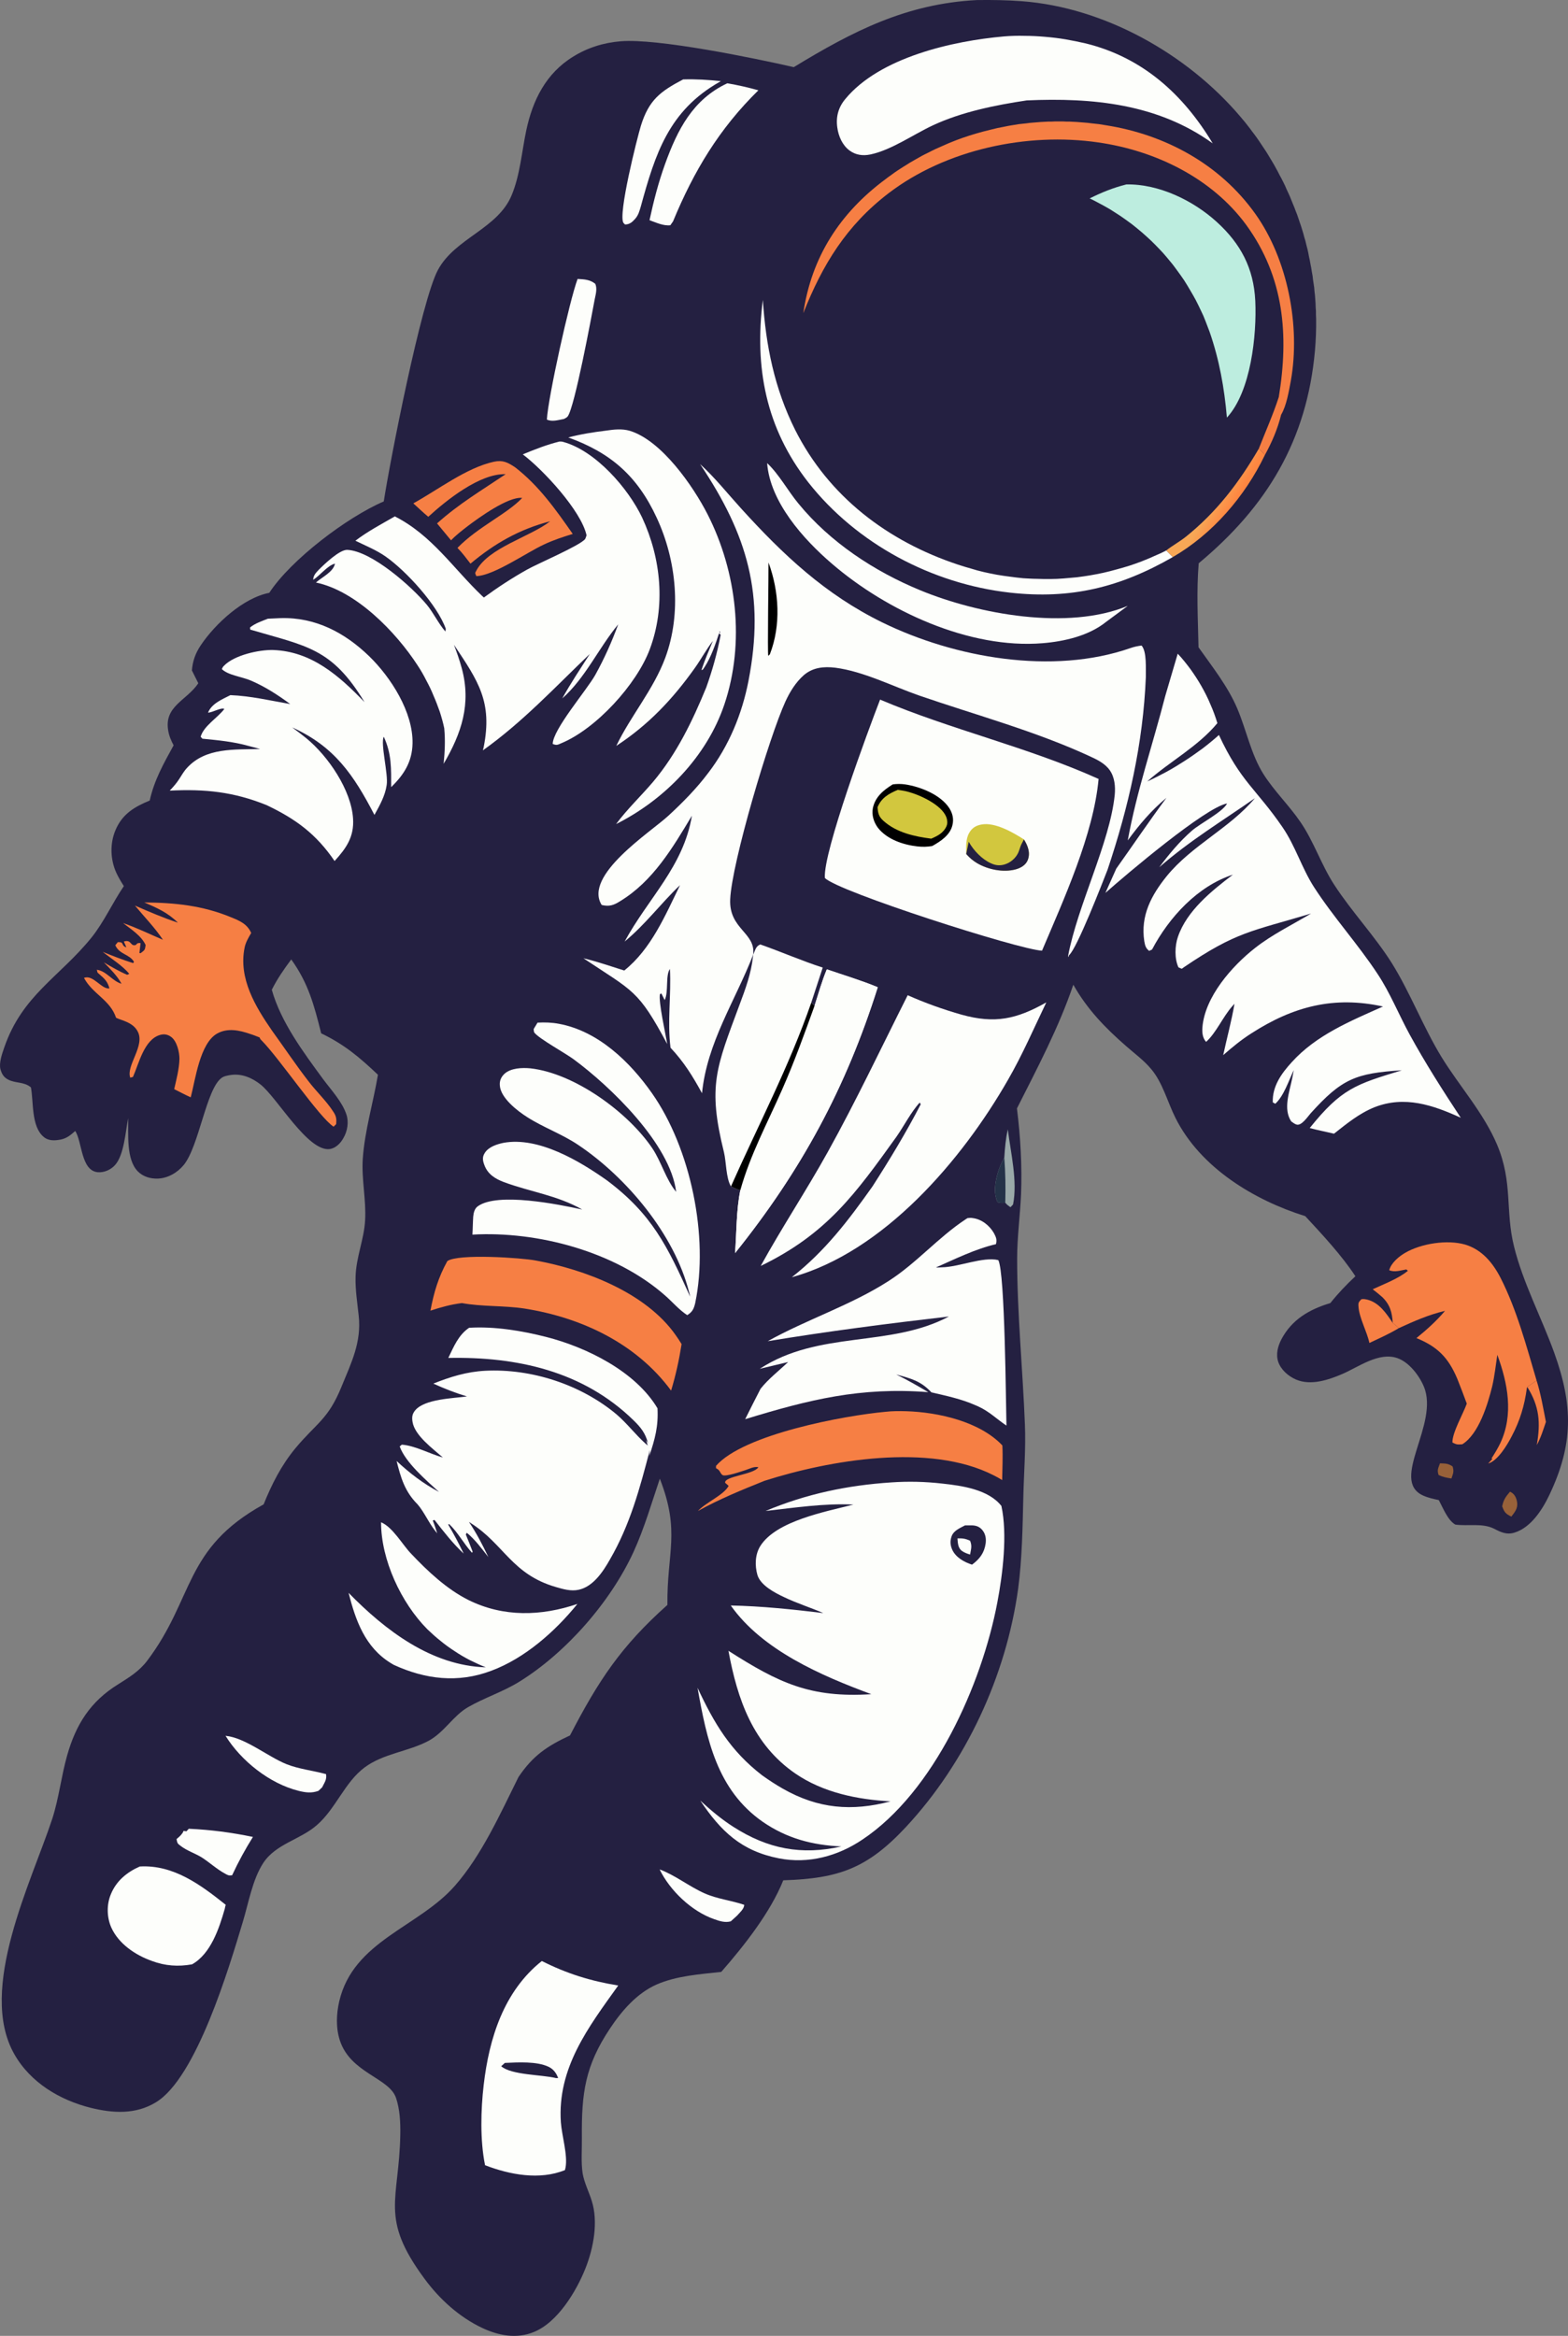 <?xml version="1.0" encoding="utf-8"?>
<svg xmlns="http://www.w3.org/2000/svg" viewBox="104.558 62.651 80.657 120.108" width="80.657px" height="120.108px"><rect x="104.558" y="62.651" width="80.657" height="120.108" fill="#808080" stroke="none"/><defs><linearGradient id="gradient_0" gradientUnits="userSpaceOnUse" x1="636.724" y1="339.782" x2="632.449" y2="337.317" gradientTransform="matrix(0.196, 0, 0, 0.196, 43.269, 21.864)"><stop offset="0" stop-color="#FF8641"/><stop offset="1" stop-color="#F7A756"/></linearGradient></defs><g id="object-49" transform="matrix(1, 0, 0, 1, 2.842170943040401e-14, 0)"><path fill="#242041" d="M 154.809 62.654 C 155.579 62.644 156.349 62.654 157.129 62.714 C 161.369 63.034 165.619 65.424 168.349 68.634 C 168.439 68.734 168.519 68.844 168.609 68.944 C 168.689 69.054 168.779 69.154 168.859 69.264 C 168.939 69.374 169.019 69.484 169.099 69.584 C 169.179 69.694 169.259 69.804 169.339 69.924 C 169.409 70.034 169.489 70.144 169.559 70.254 C 169.639 70.364 169.709 70.484 169.779 70.594 C 169.849 70.714 169.919 70.824 169.989 70.944 C 170.059 71.064 170.129 71.174 170.189 71.294 C 170.259 71.414 170.319 71.534 170.379 71.654 C 170.449 71.774 170.509 71.894 170.569 72.014 C 170.629 72.134 170.689 72.254 170.739 72.384 C 170.799 72.504 170.849 72.624 170.909 72.754 C 170.959 72.874 171.009 72.994 171.059 73.124 C 171.119 73.254 171.159 73.374 171.209 73.504 C 171.259 73.624 171.309 73.754 171.349 73.884 C 171.389 74.014 171.439 74.144 171.479 74.264 C 171.519 74.394 171.559 74.524 171.599 74.654 C 171.629 74.784 171.669 74.914 171.709 75.044 C 171.739 75.174 171.769 75.304 171.809 75.444 C 171.839 75.574 171.869 75.704 171.889 75.834 C 171.919 75.964 171.949 76.104 171.969 76.234 C 171.999 76.364 172.019 76.494 172.039 76.634 C 172.069 76.764 172.089 76.904 172.099 77.034 C 172.119 77.164 172.139 77.304 172.159 77.434 C 172.169 77.564 172.179 77.704 172.199 77.834 C 172.209 77.974 172.219 78.104 172.229 78.244 C 172.229 78.374 172.239 78.514 172.249 78.644 C 172.249 78.784 172.249 78.914 172.259 79.054 C 172.259 79.184 172.259 79.324 172.259 79.454 C 172.259 79.594 172.249 79.724 172.249 79.864 C 172.239 79.994 172.239 80.134 172.229 80.264 C 172.219 80.404 172.209 80.534 172.199 80.674 C 171.789 85.284 169.729 88.694 166.219 91.614 C 166.099 93.064 166.179 94.484 166.209 95.934 C 166.909 96.924 167.719 97.944 168.199 99.074 C 168.669 100.174 168.909 101.444 169.549 102.454 C 170.099 103.324 170.869 104.064 171.449 104.914 C 172.139 105.914 172.519 107.114 173.189 108.144 C 174.099 109.544 175.279 110.784 176.159 112.184 C 177.109 113.714 177.759 115.444 178.709 117.004 C 179.639 118.514 180.869 119.864 181.569 121.514 C 182.389 123.464 181.979 124.904 182.439 126.744 C 182.889 128.584 183.859 130.414 184.509 132.214 C 185.479 134.914 185.499 136.904 184.259 139.514 C 183.899 140.274 183.309 141.194 182.469 141.454 C 182.059 141.584 181.759 141.434 181.409 141.254 C 180.809 140.954 180.079 141.134 179.419 141.044 C 179.029 140.824 178.779 140.174 178.569 139.784 C 178.289 139.724 178.009 139.664 177.749 139.544 C 176.039 138.754 178.609 135.874 177.799 133.944 C 177.559 133.374 177.039 132.694 176.439 132.484 C 175.489 132.154 174.449 132.934 173.619 133.294 C 172.899 133.604 171.989 133.914 171.219 133.584 C 170.829 133.414 170.449 133.084 170.309 132.674 C 170.179 132.284 170.289 131.874 170.469 131.524 C 171.009 130.494 171.919 129.974 172.989 129.654 C 173.389 129.154 173.809 128.714 174.279 128.274 C 173.579 127.204 172.579 126.134 171.699 125.184 C 169.069 124.364 166.309 122.694 165.029 120.144 C 164.619 119.334 164.359 118.294 163.759 117.604 C 163.399 117.174 162.909 116.814 162.489 116.444 C 161.409 115.504 160.479 114.544 159.769 113.284 C 159.019 115.494 157.919 117.564 156.869 119.644 C 157.049 121.094 157.139 122.614 157.079 124.074 C 157.029 125.174 156.879 126.274 156.879 127.374 C 156.879 130.204 157.169 133.074 157.279 135.904 C 157.329 137.124 157.229 138.344 157.199 139.564 C 157.159 141.164 157.139 142.774 156.929 144.354 C 156.309 148.834 154.239 153.284 151.159 156.594 C 149.179 158.714 147.719 159.244 144.849 159.334 C 144.189 160.984 142.839 162.694 141.659 164.044 C 140.559 164.164 139.359 164.244 138.329 164.694 C 137.319 165.144 136.549 166.034 135.949 166.934 C 134.649 168.874 134.469 170.284 134.489 172.564 C 134.499 173.144 134.439 173.824 134.529 174.404 C 134.609 174.884 134.859 175.364 134.999 175.824 C 135.339 176.904 135.089 178.234 134.679 179.274 C 134.209 180.464 133.239 182.074 132.009 182.564 C 131.129 182.924 130.199 182.744 129.369 182.354 C 128.179 181.794 127.159 180.864 126.389 179.814 C 124.069 176.674 125.089 175.814 125.149 172.404 C 125.159 171.784 125.129 171.114 124.929 170.524 C 124.579 169.484 122.589 169.254 122.039 167.564 C 121.829 166.914 121.859 166.204 122.009 165.554 C 122.739 162.444 126.079 161.754 127.959 159.614 C 129.339 158.044 130.299 155.894 131.229 154.024 C 131.969 152.924 132.699 152.434 133.879 151.884 C 135.349 149.054 136.499 147.304 138.889 145.174 C 138.859 142.474 139.569 141.424 138.499 138.684 C 138.069 139.954 137.709 141.214 137.149 142.444 C 135.969 145.014 133.679 147.634 131.269 149.124 C 130.429 149.644 129.479 149.944 128.629 150.434 C 127.869 150.874 127.419 151.714 126.619 152.154 C 125.559 152.724 124.289 152.804 123.309 153.534 C 122.289 154.294 121.829 155.654 120.859 156.494 C 120.009 157.244 118.749 157.454 118.099 158.444 C 117.539 159.304 117.339 160.524 117.039 161.504 C 116.349 163.794 114.659 169.504 112.569 170.754 C 111.529 171.384 110.369 171.314 109.229 171.034 C 107.629 170.634 106.119 169.734 105.289 168.264 C 103.399 164.924 106.179 159.414 107.249 156.164 C 107.589 155.104 107.709 153.984 108.009 152.924 C 108.459 151.324 109.209 150.134 110.639 149.254 C 111.209 148.894 111.719 148.584 112.129 148.044 C 114.569 144.814 113.989 142.284 118.119 140.004 C 118.539 138.964 119.029 137.994 119.749 137.124 C 120.849 135.804 121.439 135.644 122.129 133.944 C 122.629 132.724 123.159 131.664 123.009 130.304 C 122.939 129.644 122.829 128.964 122.849 128.304 C 122.869 127.314 123.289 126.374 123.339 125.394 C 123.399 124.344 123.149 123.284 123.219 122.234 C 123.319 120.784 123.759 119.344 123.999 117.914 C 123.049 117.014 122.269 116.354 121.079 115.784 C 120.719 114.344 120.419 113.204 119.539 111.984 C 119.159 112.494 118.819 112.984 118.539 113.544 C 119.009 115.214 120.169 116.764 121.189 118.154 C 121.599 118.704 122.169 119.314 122.379 119.964 C 122.509 120.354 122.429 120.824 122.219 121.174 C 122.079 121.434 121.829 121.684 121.529 121.734 C 120.399 121.894 118.819 119.094 117.959 118.414 C 117.529 118.074 116.999 117.844 116.439 117.924 C 116.299 117.944 116.069 117.984 115.959 118.074 C 115.169 118.634 114.799 121.584 114.009 122.554 C 113.679 122.954 113.189 123.234 112.669 123.254 C 112.289 123.264 111.919 123.154 111.649 122.884 C 111.039 122.264 111.169 120.964 111.149 120.144 C 111.019 120.824 110.939 122.054 110.469 122.564 C 110.249 122.804 109.909 122.954 109.579 122.924 C 108.719 122.834 108.789 121.364 108.429 120.804 C 108.189 121.014 108.009 121.174 107.689 121.244 C 107.379 121.304 107.049 121.324 106.799 121.104 C 106.159 120.564 106.289 119.314 106.149 118.564 C 105.799 118.264 105.369 118.364 104.979 118.164 C 104.749 118.044 104.649 117.874 104.579 117.624 C 104.499 117.294 104.669 116.824 104.779 116.504 C 105.709 113.814 107.619 112.894 109.269 110.854 C 109.909 110.054 110.349 109.064 110.929 108.214 C 110.789 107.994 110.649 107.764 110.539 107.524 C 110.229 106.844 110.209 106.014 110.499 105.334 C 110.849 104.504 111.479 104.134 112.259 103.814 C 112.499 102.744 112.969 101.924 113.489 100.974 C 113.359 100.734 113.249 100.474 113.209 100.204 C 112.999 98.954 114.159 98.674 114.759 97.784 C 114.649 97.564 114.539 97.344 114.429 97.124 C 114.469 96.634 114.609 96.244 114.889 95.824 C 115.639 94.714 117.069 93.394 118.409 93.134 C 119.519 91.434 122.409 89.244 124.299 88.434 C 124.609 86.414 126.229 78.104 127.089 76.524 C 127.969 74.894 130.169 74.414 130.879 72.684 C 131.309 71.654 131.399 70.444 131.629 69.354 C 131.959 67.804 132.639 66.424 134.039 65.564 C 134.779 65.104 135.609 64.844 136.479 64.774 C 138.369 64.614 143.339 65.634 145.389 66.104 C 148.429 64.254 151.169 62.844 154.809 62.654 Z" style="" id="object-0"/><path fill="#FDFEFB" d="M 150.409 138.874 C 151.279 138.814 152.149 138.834 153.019 138.934 C 154.039 139.044 155.399 139.234 156.069 140.084 C 156.389 141.544 156.139 143.594 155.859 145.054 C 155.059 149.264 152.609 154.774 148.929 157.234 C 147.659 158.094 146.139 158.504 144.619 158.204 C 142.689 157.824 141.639 156.814 140.579 155.234 C 141.109 155.724 141.669 156.194 142.279 156.584 C 144.059 157.724 145.789 158.054 147.839 157.594 C 146.339 157.524 145.039 157.184 143.789 156.324 C 141.439 154.684 140.909 152.084 140.439 149.434 C 141.299 151.274 142.129 152.674 143.759 153.934 C 144.109 154.184 144.459 154.414 144.829 154.624 C 146.639 155.654 148.369 155.804 150.369 155.274 C 148.659 155.184 146.899 154.824 145.469 153.844 C 143.289 152.344 142.489 150.034 142.029 147.534 C 144.629 149.194 146.249 149.964 149.379 149.764 C 146.809 148.814 143.769 147.504 142.149 145.204 C 143.729 145.234 145.339 145.404 146.909 145.594 C 146.239 145.304 145.529 145.084 144.869 144.764 C 144.399 144.544 143.679 144.164 143.519 143.634 C 143.379 143.144 143.399 142.574 143.669 142.144 C 144.489 140.844 147.059 140.374 148.459 140.014 C 146.949 139.944 145.439 140.174 143.939 140.344 C 146.039 139.464 148.139 139.024 150.409 138.874 Z" style="" id="object-1"/><path fill="#242041" d="M 154.199 141.084 C 154.329 141.084 154.449 141.084 154.569 141.084 C 154.809 141.094 154.979 141.174 155.119 141.364 C 155.259 141.554 155.289 141.784 155.259 142.014 C 155.189 142.504 154.949 142.814 154.559 143.104 C 154.159 142.974 153.739 142.744 153.549 142.354 C 153.439 142.114 153.419 141.894 153.509 141.644 C 153.619 141.344 153.939 141.224 154.199 141.084 Z" style="" id="object-2"/><path fill="#FDFEFB" d="M 153.809 141.754 C 154.069 141.744 154.219 141.764 154.459 141.874 C 154.569 142.154 154.509 142.284 154.459 142.584 C 154.319 142.544 154.159 142.484 154.049 142.404 C 153.829 142.254 153.829 141.984 153.809 141.754 Z" style="" id="object-3"/><path fill="#FDFEFB" d="M 140.149 104.594 C 139.159 106.244 138.149 107.964 136.449 108.994 C 136.119 109.204 135.889 109.274 135.509 109.184 C 134.549 107.664 138.029 105.434 138.929 104.604 C 139.669 103.924 140.389 103.194 140.989 102.394 C 142.049 101.014 142.729 99.364 143.059 97.664 C 143.919 93.244 143.009 90.154 140.569 86.514 C 141.329 87.204 141.979 88.024 142.669 88.784 C 144.839 91.174 146.999 93.214 149.939 94.654 C 153.659 96.474 158.689 97.374 162.709 95.974 C 162.909 95.904 163.069 95.874 163.279 95.844 C 163.559 96.154 163.489 97.054 163.499 97.474 C 163.359 100.884 162.609 104.154 161.529 107.374 C 161.279 108.014 159.949 111.444 159.549 111.764 C 159.519 111.884 159.499 111.834 159.539 111.904 L 159.499 111.814 C 159.979 109.224 161.649 105.984 161.899 103.524 C 161.939 103.104 161.899 102.624 161.649 102.264 C 161.399 101.904 160.999 101.714 160.609 101.534 C 157.819 100.244 154.739 99.414 151.839 98.414 C 150.459 97.934 148.979 97.174 147.529 96.984 C 146.939 96.914 146.379 96.964 145.909 97.364 C 145.489 97.734 145.189 98.224 144.959 98.724 C 144.129 100.534 142.199 107.014 142.119 108.894 C 142.049 110.434 143.449 110.604 143.299 111.744 C 142.369 114.134 140.929 116.254 140.669 118.864 C 140.189 117.984 139.729 117.244 139.049 116.524 C 138.879 115.164 139.089 113.834 139.019 112.474 C 138.779 112.804 138.959 113.644 138.749 114.074 L 138.579 113.734 L 138.509 113.764 C 138.409 114.104 138.809 115.884 138.879 116.334 C 137.379 113.534 137.149 113.644 134.569 111.924 C 135.279 112.094 135.969 112.334 136.669 112.554 C 138.059 111.444 138.779 109.714 139.539 108.164 C 138.549 109.104 137.759 110.184 136.689 111.064 C 137.899 108.834 139.719 107.204 140.149 104.594 Z" style="" id="object-4"/><path d="M 144.089 91.574 C 144.639 93.064 144.739 94.804 144.159 96.294 L 144.079 96.374 C 144.029 96.314 144.099 92.044 144.089 91.574 Z" style="" id="object-5"/><path fill="#FDFEFB" d="M 165.139 96.264 C 165.379 96.514 165.589 96.784 165.799 97.064 C 165.999 97.344 166.189 97.634 166.359 97.934 C 166.529 98.234 166.689 98.544 166.819 98.864 C 166.959 99.174 167.079 99.504 167.179 99.834 C 166.189 101.034 164.729 101.804 163.569 102.834 C 163.899 102.684 164.229 102.514 164.549 102.344 C 164.879 102.164 165.189 101.974 165.499 101.774 C 165.809 101.574 166.109 101.364 166.409 101.144 C 166.699 100.924 166.979 100.694 167.259 100.444 C 168.379 102.854 169.179 103.214 170.529 105.184 C 171.189 106.144 171.519 107.284 172.149 108.264 C 173.149 109.814 174.419 111.204 175.429 112.744 C 176.059 113.694 176.509 114.814 177.059 115.824 C 177.869 117.304 178.769 118.714 179.699 120.124 C 178.269 119.474 176.819 118.974 175.259 119.584 C 174.469 119.904 173.839 120.424 173.179 120.944 C 172.759 120.844 172.339 120.764 171.929 120.654 C 173.559 118.624 174.299 118.404 176.669 117.684 C 174.289 117.834 173.579 118.124 171.979 119.894 C 171.819 120.074 171.509 120.554 171.249 120.474 C 171.149 120.444 171.069 120.374 170.979 120.314 C 170.549 119.674 170.889 118.794 171.029 118.094 L 171.109 117.674 C 170.849 118.214 170.599 119.004 170.159 119.404 L 170.029 119.334 C 169.999 118.514 170.469 117.854 170.999 117.274 C 172.259 115.874 174.019 115.154 175.699 114.404 C 173.179 113.854 171.089 114.394 168.929 115.784 C 168.409 116.114 167.949 116.494 167.479 116.904 C 167.669 116.024 167.909 115.144 168.059 114.264 L 167.959 114.374 C 167.459 114.934 167.129 115.744 166.599 116.224 C 166.419 116.024 166.389 115.754 166.409 115.484 C 166.529 113.914 167.929 112.324 169.119 111.394 C 169.979 110.714 171.059 110.184 171.999 109.624 C 168.939 110.544 168.169 110.544 165.459 112.384 C 165.299 112.494 165.399 112.474 165.179 112.394 C 164.969 111.954 164.989 111.284 165.149 110.824 C 165.609 109.474 166.889 108.454 167.979 107.624 C 166.159 108.214 164.689 109.824 163.819 111.474 L 163.669 111.544 C 163.489 111.404 163.459 111.264 163.419 111.044 C 163.219 109.734 163.779 108.684 164.579 107.694 C 165.869 106.114 167.819 105.234 169.109 103.694 C 167.419 104.874 165.759 105.874 164.189 107.244 C 164.699 106.564 165.229 105.924 165.869 105.364 C 166.289 104.994 167.459 104.404 167.679 103.964 C 166.559 104.164 162.479 107.624 161.419 108.564 L 161.979 107.314 C 162.839 106.104 163.669 104.874 164.559 103.674 C 163.769 104.334 163.179 105.034 162.569 105.864 C 163.029 103.334 163.859 100.924 164.499 98.434 L 165.139 96.264 Z" style="" id="object-6"/><path fill="#FDFEFB" d="M 133.339 85.354 C 133.409 85.354 133.469 85.354 133.529 85.374 C 135.189 85.824 136.879 87.764 137.589 89.264 C 138.569 91.374 138.809 93.834 137.979 96.044 C 137.299 97.854 135.219 100.124 133.439 100.864 C 133.229 100.954 133.199 100.984 132.989 100.904 C 132.999 100.154 134.729 98.154 135.179 97.354 C 135.639 96.524 136.029 95.654 136.359 94.754 C 135.349 95.974 134.669 97.514 133.479 98.564 C 133.919 97.774 134.419 97.024 134.899 96.274 C 133.079 98.014 131.469 99.754 129.399 101.234 L 129.439 101.064 C 129.899 98.734 129.159 97.674 127.909 95.804 C 128.059 96.194 128.199 96.604 128.309 97.004 C 128.809 98.844 128.299 100.354 127.379 101.924 C 127.439 101.304 127.469 100.714 127.409 100.094 C 127.349 99.804 127.269 99.524 127.179 99.244 C 127.079 98.964 126.979 98.694 126.859 98.424 C 126.749 98.144 126.619 97.884 126.479 97.624 C 126.349 97.364 126.199 97.104 126.039 96.864 C 124.929 95.154 122.879 93.034 120.809 92.604 C 121.139 92.314 121.699 92.064 121.789 91.634 C 121.419 91.714 121.009 92.254 120.669 92.464 C 120.679 92.234 120.799 92.114 120.949 91.954 C 121.239 91.664 122.019 90.914 122.419 90.924 C 123.679 90.984 125.739 92.814 126.519 93.754 C 126.869 94.184 127.099 94.694 127.469 95.124 L 127.489 94.984 C 127.059 93.764 125.449 92.004 124.389 91.264 C 123.919 90.934 123.349 90.704 122.839 90.454 C 123.469 89.974 124.189 89.594 124.869 89.204 C 126.779 90.174 127.859 91.864 129.359 93.294 L 129.449 93.374 C 130.159 92.854 130.909 92.364 131.679 91.934 C 132.189 91.644 134.419 90.694 134.659 90.364 C 134.689 90.304 134.709 90.244 134.729 90.174 C 134.459 88.924 132.499 86.804 131.449 86.014 C 132.079 85.754 132.689 85.514 133.339 85.354 Z" style="" id="object-7"/><path fill="#FDFEFB" d="M 149.829 98.624 C 153.509 100.184 157.429 101.064 161.069 102.704 C 160.809 105.554 159.279 108.894 158.159 111.534 C 156.989 111.484 147.619 108.484 146.989 107.794 C 146.889 106.474 149.229 100.174 149.829 98.624 Z" style="" id="object-8"/><path d="M 150.479 102.984 C 150.689 102.954 150.899 102.954 151.119 102.984 C 151.909 103.104 152.939 103.514 153.389 104.204 C 153.559 104.474 153.629 104.764 153.549 105.084 C 153.429 105.594 152.939 105.914 152.509 106.154 C 152.259 106.194 152.029 106.204 151.759 106.174 C 151.029 106.094 150.179 105.814 149.709 105.204 C 149.499 104.914 149.389 104.554 149.459 104.194 C 149.589 103.614 149.999 103.284 150.479 102.984 Z" style="" id="object-9"/><path fill="#D2C73E" d="M 150.739 103.264 C 150.919 103.294 151.099 103.314 151.269 103.364 C 151.879 103.524 152.999 104.034 153.239 104.674 C 153.289 104.814 153.309 104.984 153.249 105.124 C 153.099 105.474 152.789 105.634 152.459 105.774 C 151.599 105.664 150.679 105.464 150.009 104.864 C 149.769 104.654 149.719 104.474 149.699 104.154 C 149.899 103.674 150.269 103.464 150.739 103.264 Z" style="" id="object-10"/><path fill="#D2C73E" d="M 154.259 106.564 C 154.259 106.214 154.229 105.794 154.409 105.484 C 154.559 105.214 154.769 105.094 155.059 105.044 C 155.749 104.924 156.669 105.454 157.229 105.814 C 157.429 106.134 157.569 106.494 157.429 106.864 C 157.329 107.134 157.059 107.284 156.799 107.354 C 156.169 107.524 155.379 107.364 154.819 107.034 C 154.599 106.904 154.429 106.754 154.259 106.564 Z" style="" id="object-11"/><path fill="#242041" d="M 154.259 106.564 L 154.389 105.934 C 154.639 106.384 155.069 106.834 155.539 107.044 C 155.819 107.174 156.079 107.174 156.359 107.054 C 156.639 106.934 156.889 106.674 156.979 106.384 C 157.029 106.234 157.069 106.104 157.149 105.964 L 157.229 105.814 C 157.429 106.134 157.569 106.494 157.429 106.864 C 157.329 107.134 157.059 107.284 156.799 107.354 C 156.169 107.524 155.379 107.364 154.819 107.034 C 154.599 106.904 154.429 106.754 154.259 106.564 Z" style="" id="object-12"/><path fill="#FDFEFB" d="M 128.689 130.924 C 129.989 130.844 131.389 131.074 132.649 131.394 C 134.729 131.924 137.249 133.164 138.379 135.064 C 138.429 135.994 138.249 136.644 137.959 137.514 L 137.989 137.194 C 137.469 139.184 136.969 141.054 135.929 142.844 C 135.579 143.464 135.069 144.234 134.329 144.394 C 133.929 144.484 133.529 144.364 133.149 144.254 C 130.879 143.594 130.489 142.054 128.769 140.964 C 128.739 140.944 128.709 140.924 128.679 140.904 C 129.069 141.484 129.379 142.084 129.679 142.714 C 129.339 142.284 128.999 141.814 128.569 141.464 L 128.519 141.554 C 128.639 141.844 128.759 142.144 128.869 142.434 L 128.839 142.494 C 128.409 142.024 128.129 141.464 127.669 141.024 L 127.609 141.034 C 127.899 141.524 128.159 142.014 128.409 142.534 C 127.839 142.004 127.379 141.404 126.909 140.804 L 126.819 140.834 C 126.909 141.054 126.979 141.274 127.049 141.494 C 126.689 141.084 126.479 140.594 126.159 140.154 L 126.039 140.004 C 125.379 139.344 125.179 138.644 124.959 137.774 C 125.639 138.404 126.309 138.924 127.139 139.364 C 126.499 138.784 125.399 137.834 125.119 137.024 L 125.229 136.934 C 125.909 136.984 126.659 137.404 127.339 137.594 C 126.839 137.154 125.889 136.464 125.779 135.764 C 125.739 135.524 125.759 135.354 125.919 135.164 C 126.409 134.584 127.859 134.554 128.579 134.454 C 127.979 134.274 127.419 134.054 126.849 133.794 C 127.729 133.444 128.559 133.184 129.519 133.134 C 131.899 133.014 134.439 133.844 136.269 135.374 C 136.819 135.844 137.249 136.424 137.789 136.904 C 137.819 136.934 137.879 136.954 137.889 137.004 L 137.789 136.704 L 137.889 136.854 C 137.759 136.344 137.519 136.044 137.149 135.684 C 134.549 133.144 131.129 132.404 127.619 132.474 C 127.899 131.894 128.139 131.294 128.689 130.924 Z" style="" id="object-13"/><path fill="#FDFEFB" d="M 132.209 115.234 C 132.579 115.214 132.939 115.224 133.309 115.294 C 135.319 115.664 136.959 117.244 138.089 118.854 C 140.089 121.694 141.029 126.244 140.319 129.654 C 140.249 129.954 140.169 130.114 139.909 130.274 C 139.489 130.004 139.139 129.584 138.759 129.254 C 136.199 127.004 132.209 125.944 128.859 126.134 C 128.879 125.824 128.879 125.514 128.899 125.214 C 128.919 125.004 128.969 124.794 129.139 124.674 C 130.159 123.944 133.279 124.574 134.509 124.844 C 133.199 124.104 131.859 123.944 130.479 123.434 C 130.029 123.264 129.639 123.024 129.469 122.544 C 129.389 122.334 129.359 122.144 129.489 121.944 C 129.679 121.624 130.119 121.484 130.459 121.414 C 132.259 121.084 134.379 122.354 135.779 123.344 C 138.109 125.094 138.889 126.734 140.059 129.324 C 140.039 129.244 140.029 129.154 139.999 129.074 C 139.249 126.124 136.789 123.184 134.289 121.514 C 133.469 120.964 132.509 120.624 131.679 120.094 C 131.189 119.784 130.309 119.114 130.269 118.464 C 130.249 118.224 130.329 118.034 130.509 117.864 C 130.839 117.564 131.419 117.544 131.839 117.584 C 134.109 117.834 136.869 119.844 138.119 121.704 C 138.579 122.394 138.819 123.314 139.339 123.934 C 139.039 121.474 135.949 118.504 134.059 117.114 C 133.639 116.804 132.329 116.084 132.059 115.764 C 132.009 115.714 132.019 115.624 132.009 115.564 L 132.209 115.234 Z" style="" id="object-14"/><path fill="#FDFEFB" d="M 118.339 94.464 C 118.559 94.454 118.779 94.444 118.999 94.434 C 120.779 94.384 122.289 95.174 123.549 96.394 C 124.669 97.484 125.809 99.264 125.779 100.874 C 125.759 101.824 125.339 102.484 124.679 103.124 C 124.679 102.184 124.709 101.414 124.299 100.534 C 124.119 100.874 124.539 102.464 124.449 103.014 C 124.369 103.574 124.089 104.064 123.819 104.554 C 122.749 102.494 121.759 101.034 119.589 100.054 C 119.839 100.234 120.079 100.424 120.319 100.614 C 121.439 101.534 122.629 103.274 122.719 104.744 C 122.779 105.684 122.369 106.264 121.769 106.924 C 120.819 105.534 119.779 104.764 118.259 104.044 C 116.569 103.364 115.099 103.214 113.289 103.304 C 113.469 103.114 113.639 102.924 113.779 102.704 C 113.909 102.504 114.019 102.304 114.179 102.134 C 115.149 101.074 116.629 101.204 117.939 101.164 L 117.339 101.004 C 116.549 100.784 115.779 100.714 114.969 100.634 L 114.879 100.534 C 115.039 99.974 115.739 99.574 116.099 99.104 C 115.929 99.014 115.509 99.284 115.259 99.294 C 115.449 98.824 115.979 98.614 116.409 98.394 C 117.439 98.434 118.469 98.674 119.489 98.854 C 118.849 98.384 118.189 97.954 117.459 97.644 C 117.029 97.454 116.289 97.374 115.969 97.054 C 116.009 96.974 116.009 96.954 116.079 96.884 C 116.609 96.334 117.889 96.054 118.609 96.074 C 120.589 96.144 122.009 97.404 123.309 98.754 C 121.619 95.964 120.339 95.884 117.429 95.024 L 117.419 94.914 C 117.699 94.694 118.009 94.594 118.339 94.464 Z" style="" id="object-15"/><path fill="#FDFEFB" d="M 151.249 113.824 C 152.119 114.214 153.099 114.564 154.019 114.824 C 155.739 115.304 156.849 115.054 158.379 114.194 C 157.739 115.524 157.149 116.894 156.409 118.174 C 154.039 122.314 150.009 127.024 145.289 128.324 C 146.999 126.984 148.199 125.404 149.439 123.654 C 150.319 122.284 151.169 120.884 151.919 119.434 L 151.869 119.344 C 151.429 119.814 151.049 120.564 150.669 121.104 C 148.569 124.024 147.099 126.094 143.689 127.744 C 144.779 125.764 146.039 123.864 147.139 121.884 C 148.599 119.254 149.899 116.504 151.249 113.824 Z" style="" id="object-16"/><path fill="#FDFEFB" d="M 143.299 111.744 C 143.409 111.514 143.429 111.304 143.669 111.214 C 144.749 111.594 145.799 112.054 146.879 112.404 L 146.289 114.204 L 146.459 114.364 C 146.659 113.734 146.839 113.094 147.089 112.494 C 147.959 112.794 148.869 113.064 149.709 113.414 C 148.069 118.604 145.779 122.834 142.369 127.084 C 142.449 126.024 142.429 124.884 142.639 123.854 C 142.449 123.804 142.329 123.744 142.159 123.654 C 141.899 123.234 141.919 122.394 141.799 121.904 C 140.949 118.474 141.399 117.554 142.599 114.314 C 142.899 113.514 143.199 112.704 143.289 111.844 C 143.289 111.814 143.299 111.784 143.299 111.744 Z" style="" id="object-17"/><path fill="#FDFEFB" d="M 147.089 112.494 C 147.959 112.794 148.869 113.064 149.709 113.414 C 148.069 118.604 145.779 122.834 142.369 127.084 C 142.449 126.024 142.429 124.884 142.639 123.854 C 143.149 122.024 144.039 120.384 144.799 118.654 C 145.419 117.254 145.939 115.804 146.459 114.364 C 146.659 113.734 146.839 113.094 147.089 112.494 Z" style="" id="object-18"/><path d="M 146.289 114.204 L 146.459 114.364 C 145.939 115.804 145.419 117.254 144.799 118.654 C 144.039 120.384 143.149 122.024 142.639 123.854 C 142.449 123.804 142.329 123.744 142.159 123.654 C 143.569 120.484 145.149 117.494 146.289 114.204 Z" style="" id="object-19"/><path fill="#FDFEFB" d="M 154.329 125.284 C 154.429 125.274 154.499 125.264 154.599 125.284 C 155.059 125.344 155.459 125.664 155.689 126.064 C 155.799 126.274 155.849 126.394 155.789 126.624 C 154.719 126.874 153.699 127.384 152.699 127.824 C 152.729 127.824 152.769 127.824 152.809 127.824 L 153.009 127.814 C 153.869 127.804 155.129 127.254 155.909 127.444 C 156.259 128.074 156.299 134.944 156.329 135.954 C 155.839 135.624 155.439 135.224 154.889 134.974 C 154.839 134.954 154.789 134.924 154.729 134.904 C 154.009 134.584 153.239 134.424 152.469 134.244 C 151.919 133.654 151.419 133.534 150.659 133.324 C 151.229 133.604 151.769 133.914 152.309 134.234 C 148.819 133.964 146.189 134.614 142.889 135.624 C 143.149 135.104 143.409 134.584 143.679 134.064 C 144.069 133.564 144.639 133.124 145.099 132.684 L 143.639 133.034 C 146.709 131.034 150.319 131.964 153.369 130.344 C 150.259 130.704 147.139 131.104 144.049 131.614 C 146.059 130.494 148.329 129.764 150.259 128.524 C 151.699 127.604 152.809 126.284 154.219 125.354 C 154.259 125.324 154.299 125.304 154.329 125.284 Z" style="" id="object-20"/><path fill="#FDFEFB" d="M 156.199 64.524 C 156.549 64.494 156.909 64.484 157.259 64.494 C 157.609 64.494 157.969 64.514 158.319 64.544 C 158.669 64.574 159.019 64.614 159.369 64.674 C 159.719 64.734 160.059 64.804 160.409 64.884 C 163.329 65.604 165.419 67.494 166.939 70.024 C 164.119 67.984 160.739 67.664 157.369 67.814 C 155.769 68.054 154.029 68.404 152.549 69.094 C 151.539 69.564 150.419 70.364 149.329 70.594 C 148.939 70.674 148.569 70.624 148.249 70.384 C 147.889 70.114 147.689 69.654 147.629 69.214 C 147.549 68.664 147.679 68.174 148.039 67.744 C 149.809 65.594 153.579 64.754 156.199 64.524 Z" style="" id="object-21"/><path fill="#F67F44" d="M 111.979 109.054 C 113.549 109.064 114.989 109.214 116.439 109.814 C 116.889 109.994 117.279 110.164 117.479 110.624 C 117.339 110.864 117.189 111.114 117.139 111.384 C 116.819 112.964 117.699 114.414 118.549 115.644 C 119.179 116.514 119.779 117.414 120.439 118.264 C 120.829 118.774 121.339 119.254 121.689 119.794 C 121.849 120.024 121.879 120.174 121.849 120.454 L 121.719 120.584 C 120.999 120.134 118.929 117.074 118.029 116.164 C 117.929 116.064 117.969 116.114 117.909 115.994 C 117.749 115.934 117.589 115.864 117.419 115.814 C 116.869 115.624 116.269 115.494 115.729 115.794 C 114.839 116.294 114.609 118.164 114.369 119.074 C 114.079 118.944 113.799 118.794 113.519 118.654 C 113.629 118.164 113.779 117.604 113.789 117.094 C 113.789 116.744 113.659 116.194 113.369 115.974 C 113.199 115.844 113.009 115.804 112.799 115.864 C 111.969 116.094 111.699 117.354 111.399 118.024 L 111.259 118.064 C 111.029 117.444 112.039 116.424 111.639 115.684 C 111.439 115.304 111.039 115.174 110.669 115.044 L 110.529 114.984 C 110.219 114.054 109.329 113.774 108.879 112.934 C 109.349 112.744 109.779 113.534 110.189 113.474 C 110.089 113.124 109.949 112.984 109.669 112.744 C 109.539 112.624 109.589 112.704 109.539 112.514 C 110.029 112.574 110.339 113.104 110.809 113.234 C 110.589 112.824 110.219 112.464 109.899 112.134 C 110.289 112.364 110.679 112.594 111.099 112.774 L 111.209 112.724 C 110.859 112.304 110.269 111.934 109.839 111.594 C 110.359 111.804 110.869 112.004 111.409 112.174 L 111.449 112.104 C 111.209 111.704 110.699 111.734 110.489 111.254 L 110.619 111.094 C 110.989 111.084 110.749 111.264 111.059 111.364 L 110.929 111.064 C 111.299 110.944 111.259 111.274 111.479 111.254 C 111.619 111.254 111.539 111.114 111.789 111.144 C 111.769 111.314 111.749 111.484 111.729 111.654 L 111.789 111.664 C 112.009 111.494 112.009 111.514 112.049 111.244 C 111.829 110.764 111.299 110.434 110.889 110.114 C 111.589 110.354 112.259 110.684 112.939 110.974 C 112.529 110.354 111.979 109.794 111.499 109.214 C 112.229 109.534 112.959 109.844 113.709 110.094 C 113.199 109.584 112.639 109.334 111.979 109.054 Z" style="" id="object-22"/><path fill="#FDFEFB" d="M 135.729 84.794 C 136.129 84.734 136.559 84.684 136.959 84.804 C 138.589 85.304 140.209 87.634 140.959 89.104 C 142.459 92.054 142.889 95.704 141.819 98.874 C 140.919 101.544 138.749 103.774 136.249 105.024 C 136.819 104.254 137.539 103.574 138.159 102.844 C 139.369 101.404 140.179 99.724 140.889 97.994 C 141.209 97.094 141.449 96.234 141.629 95.294 L 141.519 95.184 L 141.549 95.134 L 141.609 95.214 L 141.589 95.094 C 141.579 95.124 141.569 95.144 141.559 95.174 C 141.369 95.754 141.139 96.434 140.799 96.954 C 140.689 97.104 140.749 97.074 140.639 97.104 C 140.809 96.594 141.019 96.104 141.229 95.604 C 140.889 96.044 140.619 96.554 140.289 97.014 C 139.149 98.614 137.909 99.924 136.259 101.004 C 137.009 99.444 138.169 98.114 138.779 96.474 C 139.629 94.184 139.359 91.464 138.339 89.274 C 137.349 87.134 135.979 85.934 133.789 85.144 C 134.439 84.974 135.069 84.874 135.729 84.794 Z" style="" id="object-23"/><path fill="#FDFEFB" d="M 132.429 163.484 C 133.719 164.134 134.939 164.514 136.359 164.744 C 134.819 166.894 133.219 168.984 133.409 171.784 C 133.459 172.464 133.769 173.474 133.649 174.104 C 133.639 174.154 133.629 174.194 133.619 174.234 C 132.319 174.764 130.779 174.474 129.509 173.984 C 129.249 172.714 129.289 171.134 129.439 169.854 C 129.719 167.444 130.479 165.034 132.429 163.484 Z" style="" id="object-24"/><path fill="#242041" d="M 130.529 168.724 C 131.209 168.694 132.169 168.634 132.779 168.924 C 133.029 169.044 133.179 169.254 133.269 169.504 L 133.159 169.504 C 132.449 169.324 130.859 169.354 130.339 168.894 L 130.529 168.724 Z" style="" id="object-25"/><path fill="#F67F44" d="M 175.169 128.944 C 175.749 128.674 176.499 128.394 176.979 127.994 L 176.899 127.924 C 176.589 127.974 176.309 128.084 176.019 127.964 C 176.119 127.584 176.519 127.254 176.849 127.064 C 177.679 126.584 179.009 126.384 179.919 126.644 C 180.789 126.904 181.349 127.584 181.749 128.364 C 182.579 129.994 183.079 131.874 183.599 133.634 L 183.119 133.964 C 183.119 133.984 183.109 134.004 183.099 134.024 C 182.979 134.914 182.749 135.694 182.319 136.504 C 182.089 136.954 181.599 137.764 181.109 137.904 L 181.329 137.664 L 181.279 137.644 C 181.439 137.394 181.599 137.134 181.729 136.864 C 182.429 135.384 182.119 133.784 181.579 132.314 C 181.499 132.854 181.439 133.394 181.319 133.924 C 181.089 134.854 180.629 136.384 179.779 136.914 C 179.529 136.934 179.489 136.934 179.269 136.824 C 179.259 136.314 179.819 135.354 180.009 134.824 C 179.849 134.394 179.689 133.964 179.519 133.544 C 179.059 132.454 178.499 131.894 177.419 131.454 C 177.959 131.014 178.439 130.584 178.889 130.054 C 178.039 130.254 177.299 130.584 176.509 130.944 C 176.419 130.844 176.309 130.764 176.199 130.674 C 176.169 130.134 176.059 129.734 175.659 129.344 C 175.499 129.204 175.339 129.074 175.169 128.944 Z" style="" id="object-26"/><path fill="#BDEDDF" d="M 162.499 72.134 C 164.169 72.104 165.929 72.954 167.149 74.064 C 168.379 75.184 169.049 76.444 169.129 78.124 C 169.209 79.874 168.909 82.784 167.669 84.124 C 167.539 82.604 167.279 81.154 166.779 79.714 C 166.709 79.534 166.639 79.344 166.569 79.164 C 166.499 78.974 166.419 78.794 166.329 78.614 C 166.249 78.434 166.159 78.264 166.069 78.084 C 165.979 77.914 165.879 77.744 165.779 77.574 C 165.679 77.404 165.579 77.234 165.469 77.064 C 165.359 76.904 165.249 76.744 165.129 76.584 C 165.009 76.424 164.899 76.264 164.769 76.114 C 164.649 75.964 164.519 75.814 164.389 75.664 C 164.249 75.514 164.119 75.374 163.979 75.234 C 163.839 75.094 163.699 74.954 163.549 74.824 C 163.409 74.694 163.259 74.564 163.099 74.434 C 162.949 74.314 162.799 74.184 162.639 74.074 C 162.479 73.954 162.319 73.844 162.159 73.734 C 161.989 73.624 161.819 73.514 161.659 73.414 C 161.489 73.314 161.309 73.214 161.139 73.124 C 160.969 73.034 160.789 72.934 160.609 72.854 C 161.229 72.544 161.819 72.304 162.499 72.134 Z" style="" id="object-27"/><path fill="#F67F44" d="M 127.569 127.494 C 128.129 127.104 131.379 127.324 132.109 127.464 C 134.629 127.924 137.769 129.104 139.309 131.294 C 139.419 131.444 139.519 131.604 139.619 131.764 C 139.489 132.584 139.319 133.364 139.079 134.154 C 137.289 131.724 134.459 130.394 131.529 129.934 C 130.469 129.774 129.349 129.844 128.319 129.654 C 127.749 129.724 127.249 129.864 126.699 130.044 C 126.879 129.104 127.099 128.344 127.569 127.494 Z" style="" id="object-28"/><path fill="#F67F44" d="M 150.109 135.244 C 150.449 135.204 150.829 135.204 151.169 135.214 C 152.819 135.264 154.959 135.744 156.119 136.974 C 156.149 137.564 156.119 138.164 156.109 138.754 C 155.969 138.664 155.819 138.584 155.659 138.504 C 152.379 136.834 147.229 137.724 143.879 138.794 C 142.709 139.264 141.559 139.734 140.459 140.344 C 140.879 139.894 141.779 139.534 142.039 139.054 L 141.859 138.894 C 141.799 138.554 143.339 138.474 143.569 138.094 C 143.339 138.044 143.119 138.174 142.899 138.244 C 142.699 138.304 141.869 138.604 141.719 138.494 C 141.569 138.374 141.629 138.264 141.389 138.144 L 141.389 138.024 C 142.809 136.394 148.009 135.434 150.109 135.244 Z" style="" id="object-29"/><path fill="#FDFEFB" d="M 124.159 140.924 C 124.759 141.174 125.249 142.064 125.699 142.534 C 126.559 143.444 127.539 144.364 128.659 144.924 C 130.459 145.814 132.399 145.754 134.259 145.124 C 133.109 146.544 131.549 147.924 129.819 148.564 C 128.119 149.204 126.439 149.004 124.809 148.254 C 124.759 148.224 124.709 148.194 124.659 148.164 C 123.339 147.354 122.849 145.974 122.489 144.554 C 124.389 146.494 126.749 148.294 129.549 148.384 C 129.269 148.274 128.999 148.144 128.729 148.014 C 128.459 147.874 128.199 147.724 127.949 147.554 C 127.699 147.394 127.449 147.214 127.219 147.024 C 126.979 146.834 126.759 146.634 126.539 146.424 C 125.189 145.064 124.159 142.854 124.159 140.924 Z" style="" id="object-30"/><path fill="#F67F44" d="M 145.879 78.754 C 146.299 75.874 147.759 73.604 150.109 71.864 C 150.209 71.784 150.309 71.714 150.409 71.644 C 150.509 71.564 150.619 71.494 150.719 71.424 C 150.819 71.354 150.929 71.294 151.029 71.224 C 151.139 71.154 151.249 71.094 151.349 71.024 C 151.459 70.964 151.569 70.894 151.679 70.834 C 151.779 70.774 151.899 70.714 151.999 70.654 C 152.119 70.594 152.229 70.534 152.339 70.484 C 152.449 70.424 152.559 70.374 152.679 70.314 C 152.789 70.264 152.899 70.214 153.019 70.164 C 153.129 70.114 153.249 70.064 153.359 70.014 C 153.479 69.964 153.589 69.924 153.709 69.874 C 153.829 69.834 153.939 69.784 154.059 69.744 C 154.179 69.704 154.299 69.664 154.419 69.624 C 154.539 69.584 154.659 69.554 154.779 69.514 C 154.899 69.484 155.019 69.444 155.139 69.414 C 155.259 69.384 155.379 69.354 155.499 69.324 C 155.619 69.294 155.739 69.264 155.869 69.234 C 155.989 69.214 156.109 69.184 156.229 69.164 C 156.359 69.134 156.479 69.114 156.599 69.094 C 156.729 69.074 156.849 69.054 156.969 69.034 C 157.099 69.024 157.219 69.004 157.349 68.994 C 157.469 68.974 157.589 68.964 157.719 68.954 C 157.839 68.944 157.969 68.934 158.089 68.924 C 158.219 68.914 158.339 68.914 158.469 68.904 C 158.589 68.904 158.719 68.904 158.839 68.894 C 158.969 68.894 159.089 68.894 159.219 68.894 C 159.339 68.904 159.469 68.904 159.589 68.904 C 159.719 68.914 159.839 68.914 159.969 68.924 C 160.089 68.934 160.219 68.944 160.339 68.954 C 160.469 68.964 160.589 68.974 160.719 68.994 C 160.839 69.004 160.959 69.024 161.089 69.034 C 161.209 69.054 161.339 69.074 161.459 69.094 C 164.509 69.574 167.319 71.104 169.129 73.644 C 170.799 75.984 171.459 79.414 170.959 82.224 C 170.859 82.754 170.739 83.504 170.459 83.974 C 170.279 84.704 169.989 85.384 169.619 86.054 C 169.529 85.924 169.419 85.834 169.309 85.724 C 169.659 84.834 170.039 83.984 170.339 83.064 C 170.859 79.884 170.619 76.914 168.669 74.224 C 166.889 71.794 163.979 70.394 161.049 69.974 C 157.399 69.444 153.219 70.334 150.269 72.584 C 148.099 74.244 146.869 76.254 145.879 78.754 Z" style="" id="object-31"/><path fill="#FDFEFB" d="M 144.019 86.464 C 144.629 87.034 145.089 87.894 145.629 88.544 C 147.259 90.534 149.539 92.034 151.899 93.004 C 154.879 94.234 159.489 95.084 162.569 93.804 L 161.459 94.624 C 160.569 95.344 159.299 95.634 158.189 95.724 C 154.409 96.034 150.159 94.054 147.349 91.634 C 145.889 90.384 144.169 88.464 144.019 86.464 Z" style="" id="object-32"/><path fill="#FDFEFB" d="M 111.749 158.624 C 113.479 158.524 114.879 159.564 116.169 160.594 C 116.149 160.664 116.129 160.734 116.119 160.804 C 115.829 161.814 115.399 163.114 114.439 163.654 C 113.729 163.784 113.049 163.734 112.379 163.484 C 111.529 163.184 110.659 162.604 110.279 161.754 C 110.049 161.224 110.039 160.584 110.259 160.054 C 110.539 159.364 111.089 158.914 111.749 158.624 Z" style="" id="object-33"/><path fill="#FDFEFB" d="M 143.799 78.074 C 143.949 80.414 144.399 82.634 145.459 84.754 C 147.189 88.184 150.219 90.484 153.839 91.684 C 154.059 91.754 154.269 91.824 154.499 91.884 C 154.719 91.954 154.939 92.014 155.159 92.064 C 155.389 92.114 155.609 92.164 155.839 92.204 C 156.059 92.244 156.289 92.274 156.519 92.304 C 156.749 92.334 156.969 92.364 157.199 92.384 C 157.429 92.394 157.659 92.414 157.889 92.414 C 158.119 92.424 158.349 92.424 158.579 92.424 C 158.809 92.424 159.039 92.414 159.269 92.394 C 159.499 92.374 159.729 92.354 159.949 92.334 C 160.179 92.304 160.409 92.274 160.639 92.234 C 160.859 92.194 161.089 92.154 161.309 92.104 C 161.539 92.054 161.759 91.994 161.979 91.934 C 162.199 91.874 162.419 91.814 162.639 91.744 C 162.859 91.674 163.079 91.594 163.289 91.514 C 163.509 91.424 163.719 91.344 163.929 91.244 C 164.139 91.154 164.349 91.064 164.549 90.954 L 164.889 91.294 C 162.169 92.854 159.649 93.474 156.509 93.124 C 152.509 92.674 148.629 90.624 146.129 87.444 C 143.949 84.654 143.359 81.534 143.799 78.074 Z" style="" id="object-34"/><path fill="#F67F44" d="M 125.819 88.534 C 127.089 87.834 128.549 86.704 129.959 86.394 C 130.419 86.294 130.669 86.424 131.049 86.674 C 132.279 87.624 133.139 88.844 134.019 90.104 C 133.509 90.264 133.009 90.424 132.529 90.654 C 131.659 91.054 129.949 92.254 129.059 92.274 C 128.989 92.084 128.979 92.154 129.059 91.994 C 129.689 90.804 131.819 90.264 132.859 89.454 C 131.279 89.864 129.999 90.594 128.759 91.634 C 128.549 91.364 128.339 91.074 128.089 90.824 C 129.149 89.734 130.639 89.084 131.419 88.254 C 130.719 88.164 129.169 89.284 128.629 89.694 C 128.329 89.924 128.019 90.164 127.759 90.434 L 127.039 89.564 C 128.179 88.544 129.319 87.874 130.569 87.034 C 129.239 86.984 127.509 88.384 126.589 89.224 C 126.319 89.004 126.079 88.764 125.819 88.534 Z" style="" id="object-35"/><path fill="#FDFEFB" d="M 141.969 66.934 C 142.509 67.024 143.029 67.144 143.569 67.294 C 141.559 69.264 140.249 71.444 139.179 74.034 L 139.039 74.234 C 138.679 74.274 138.309 74.094 137.969 73.974 C 138.179 72.994 138.429 72.024 138.769 71.084 C 139.409 69.314 140.199 67.764 141.969 66.934 Z" style="" id="object-36"/><path fill="#FDFEFB" d="M 139.699 66.734 C 140.359 66.714 140.989 66.754 141.639 66.824 L 141.569 66.864 C 138.969 68.344 138.269 70.534 137.519 73.274 C 137.449 73.504 137.399 73.714 137.229 73.904 C 137.079 74.074 136.939 74.194 136.709 74.194 C 136.689 74.174 136.659 74.144 136.629 74.114 C 136.339 73.694 137.329 69.754 137.529 69.104 C 137.939 67.794 138.519 67.354 139.699 66.734 Z" style="" id="object-37"/><path fill="#FDFEFB" d="M 134.269 76.994 C 134.619 77.014 134.899 77.024 135.179 77.244 C 135.289 77.494 135.199 77.794 135.149 78.044 C 134.979 78.954 134.119 83.584 133.759 84.064 C 133.719 84.124 133.629 84.154 133.569 84.194 C 133.279 84.244 132.959 84.354 132.689 84.224 C 132.749 83.094 133.859 78.084 134.269 76.994 Z" style="" id="object-38"/><path fill="#FDFEFB" d="M 114.269 156.684 C 115.389 156.734 116.459 156.874 117.569 157.104 C 117.169 157.744 116.819 158.384 116.499 159.074 C 116.339 159.104 116.279 159.074 116.139 158.994 C 115.709 158.764 115.339 158.414 114.929 158.154 C 114.589 157.944 114.169 157.814 113.849 157.564 C 113.689 157.444 113.679 157.434 113.639 157.214 C 113.759 157.114 113.869 157.024 113.959 156.884 C 113.969 156.854 113.989 156.824 113.999 156.794 L 114.149 156.814 L 114.269 156.684 Z" style="" id="object-39"/><path fill="#FDFEFB" d="M 116.159 151.904 C 117.179 152.004 118.329 152.974 119.299 153.364 C 119.929 153.614 120.669 153.694 121.329 153.874 C 121.379 154.154 121.249 154.304 121.129 154.554 L 120.939 154.734 C 120.589 154.864 120.279 154.824 119.919 154.734 C 118.429 154.364 116.959 153.194 116.159 151.904 Z" style="" id="object-40"/><path fill="#FDFEFB" d="M 138.489 158.774 C 139.279 159.064 140.009 159.654 140.799 160.004 C 141.449 160.294 142.159 160.364 142.839 160.594 C 142.839 160.804 142.609 160.994 142.469 161.154 L 142.149 161.444 C 141.859 161.524 141.579 161.434 141.299 161.334 C 140.139 160.934 139.019 159.864 138.489 158.774 Z" style="" id="object-41"/><path fill="url(#gradient_0)" d="M 169.309 85.724 C 169.419 85.834 169.529 85.924 169.619 86.054 C 168.599 88.174 166.939 90.104 164.889 91.294 L 164.549 90.954 C 164.869 90.704 165.219 90.514 165.539 90.264 C 167.139 88.984 168.279 87.484 169.309 85.724 Z" style="" id="object-42"/><path fill="#F67F44" d="M 174.999 131.704 C 174.869 131.104 174.479 130.424 174.439 129.844 C 174.419 129.624 174.449 129.604 174.589 129.454 C 174.719 129.444 174.729 129.444 174.879 129.474 C 175.499 129.624 175.869 130.184 176.199 130.674 C 176.309 130.764 176.419 130.844 176.509 130.944 C 176.029 131.234 175.509 131.464 174.999 131.704 Z" style="" id="object-43"/><path fill="#9AA9A9" d="M 156.219 122.174 C 156.249 121.684 156.289 121.214 156.399 120.724 C 156.549 121.924 156.909 123.394 156.669 124.584 L 156.539 124.724 C 156.429 124.654 156.349 124.594 156.269 124.494 C 156.099 124.504 156.029 124.514 155.869 124.464 C 155.829 124.354 155.809 124.324 155.789 124.224 C 155.629 123.624 155.909 122.704 156.219 122.174 Z" style="" id="object-44"/><path fill="#243248" d="M 156.219 122.174 C 156.279 122.954 156.289 123.714 156.269 124.494 C 156.099 124.504 156.029 124.514 155.869 124.464 C 155.829 124.354 155.809 124.324 155.789 124.224 C 155.629 123.624 155.909 122.704 156.219 122.174 Z" style="" id="object-45"/><path fill="#F67F44" d="M 183.599 133.634 C 183.819 134.334 183.939 135.054 184.079 135.764 C 183.939 136.174 183.819 136.574 183.609 136.954 C 183.809 135.804 183.749 134.974 183.119 133.964 L 183.599 133.634 Z" style="" id="object-46"/><path fill="#986139" d="M 182.229 139.354 C 182.259 139.364 182.289 139.374 182.309 139.394 C 182.489 139.504 182.569 139.704 182.599 139.904 C 182.639 140.214 182.479 140.404 182.299 140.634 C 181.999 140.484 181.939 140.404 181.829 140.104 C 181.899 139.764 182.009 139.614 182.229 139.354 Z" style="" id="object-47"/><path fill="#986139" d="M 178.629 137.894 C 178.899 137.904 179.049 137.894 179.279 138.054 C 179.359 138.324 179.309 138.404 179.219 138.674 C 178.969 138.634 178.789 138.604 178.559 138.494 C 178.469 138.234 178.539 138.154 178.629 137.894 Z" style="" id="object-48"/></g></svg>